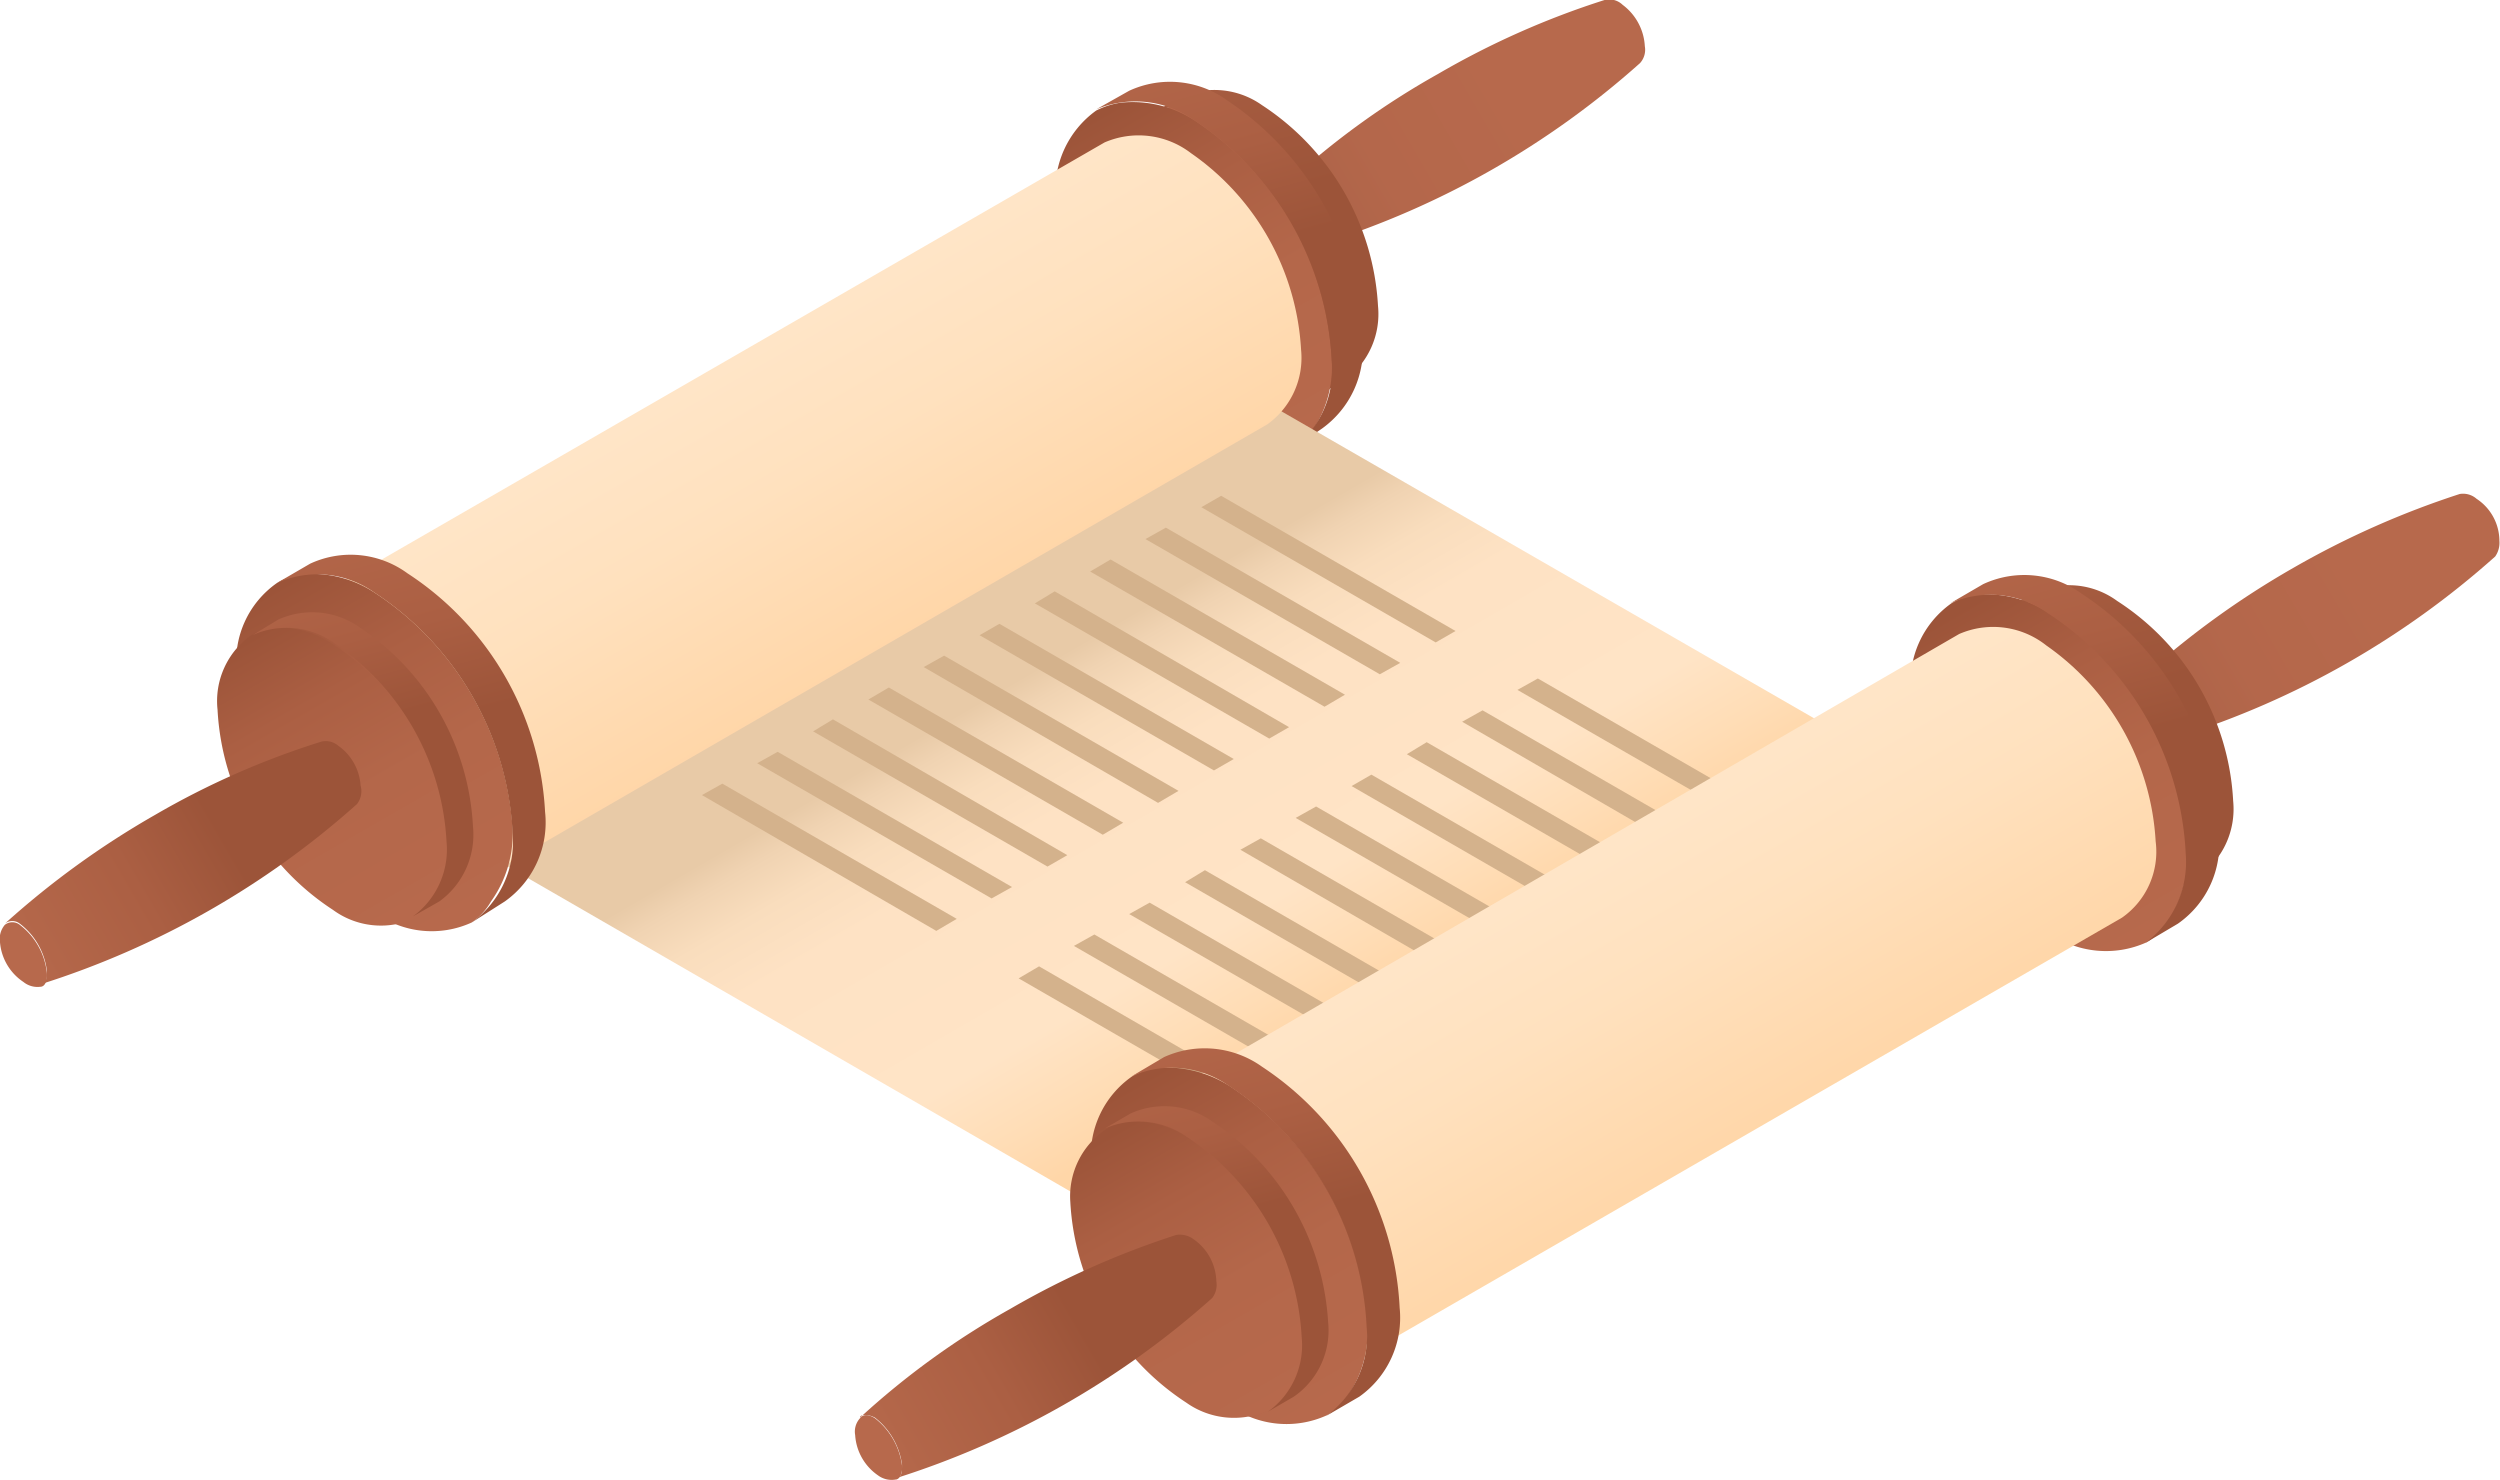 <svg xmlns="http://www.w3.org/2000/svg" xmlns:xlink="http://www.w3.org/1999/xlink" viewBox="0 0 41.6 24.62"><defs><style>.cls-1{fill:url(#linear-gradient);}.cls-2{fill:url(#linear-gradient-2);}.cls-3{fill:url(#linear-gradient-3);}.cls-4{fill:url(#linear-gradient-4);}.cls-5{fill:url(#linear-gradient-5);}.cls-6{fill:url(#linear-gradient-6);}.cls-7{fill:url(#linear-gradient-7);}.cls-8{fill:url(#linear-gradient-8);}.cls-9{fill:#ffe5c7;}.cls-10{fill:url(#linear-gradient-9);}.cls-11{fill:url(#linear-gradient-10);}.cls-12{fill:url(#linear-gradient-11);}.cls-13{fill:url(#linear-gradient-12);}.cls-14{fill:url(#linear-gradient-13);}.cls-15{fill:url(#linear-gradient-14);}.cls-16{fill:#d4b28c;}.cls-17{fill:url(#linear-gradient-15);}.cls-18{fill:url(#linear-gradient-16);}.cls-19{fill:url(#linear-gradient-17);}.cls-20{fill:url(#linear-gradient-18);}.cls-21{fill:url(#linear-gradient-19);}.cls-22{fill:url(#linear-gradient-20);}.cls-23{fill:url(#linear-gradient-21);}.cls-24{fill:url(#linear-gradient-22);}.cls-25{fill:url(#linear-gradient-23);}.cls-26{fill:url(#linear-gradient-24);}.cls-27{fill:url(#linear-gradient-25);}.cls-28{fill:url(#linear-gradient-26);}.cls-29{fill:url(#linear-gradient-27);}</style><linearGradient id="linear-gradient" x1="1015.97" y1="1300.01" x2="1016.75" y2="1300.01" gradientTransform="matrix(0.5, -0.87, -0.87, -0.5, 639.38, 1533.72)" gradientUnits="userSpaceOnUse"><stop offset="0" stop-color="#b7694c"/><stop offset="0.43" stop-color="#b4674a"/><stop offset="0.74" stop-color="#ab5f43"/><stop offset="1" stop-color="#9c5439"/></linearGradient><linearGradient id="linear-gradient-2" x1="1021.87" y1="1296.83" x2="1016.34" y2="1300.02" gradientTransform="matrix(0.5, -0.87, -0.87, -0.5, 639.38, 1533.72)" gradientUnits="userSpaceOnUse"><stop offset="0" stop-color="#b7694c"/><stop offset="0.39" stop-color="#b4674b"/><stop offset="0.69" stop-color="#aa6247"/><stop offset="0.97" stop-color="#995941"/><stop offset="1" stop-color="#975840"/></linearGradient><linearGradient id="linear-gradient-3" x1="1034.18" y1="-1755.62" x2="1039.62" y2="-1755.62" gradientTransform="matrix(0.5, 0.87, 0.87, -0.5, 1022.49, -1771.54)" xlink:href="#linear-gradient"/><linearGradient id="linear-gradient-4" x1="712.76" y1="614.57" x2="716.59" y2="618.4" gradientTransform="matrix(0.5, -0.87, -0.87, -0.5, 197.79, 931.11)" gradientUnits="userSpaceOnUse"><stop offset="0" stop-color="#9c5439"/><stop offset="1" stop-color="#b7694c"/></linearGradient><linearGradient id="linear-gradient-5" x1="1033.66" y1="-1756.43" x2="1040.15" y2="-1756.43" gradientTransform="matrix(0.5, 0.87, 0.87, -0.5, 1022.49, -1771.54)" gradientUnits="userSpaceOnUse"><stop offset="0" stop-color="#9c5439"/><stop offset="0.26" stop-color="#ab5f43"/><stop offset="0.57" stop-color="#b4674a"/><stop offset="1" stop-color="#b7694c"/></linearGradient><linearGradient id="linear-gradient-6" x1="711.81" y1="614.51" x2="716.38" y2="619.08" gradientTransform="matrix(0.5, -0.87, -0.87, -0.5, 197.79, 931.11)" xlink:href="#linear-gradient-5"/><linearGradient id="linear-gradient-7" x1="18.31" y1="10.52" x2="22.08" y2="17.04" gradientUnits="userSpaceOnUse"><stop offset="0" stop-color="#e8caa7"/><stop offset="0.06" stop-color="#f0d3b2"/><stop offset="0.16" stop-color="#f9ddbd"/><stop offset="0.3" stop-color="#fee2c4"/><stop offset="0.7" stop-color="#ffe4c6"/><stop offset="0.87" stop-color="#ffddb6"/><stop offset="1" stop-color="#ffd6a8"/></linearGradient><linearGradient id="linear-gradient-8" x1="1034.19" y1="-1763.38" x2="1039.61" y2="-1763.38" gradientTransform="matrix(0.5, 0.87, 0.87, -0.5, 1022.49, -1771.54)" gradientUnits="userSpaceOnUse"><stop offset="0" stop-color="#ffe5c7"/><stop offset="0.4" stop-color="#ffe1be"/><stop offset="1" stop-color="#ffd6a8"/></linearGradient><linearGradient id="linear-gradient-9" x1="1033.66" y1="-1772.18" x2="1040.15" y2="-1772.18" xlink:href="#linear-gradient-5"/><linearGradient id="linear-gradient-10" x1="698.17" y1="622.38" x2="702.75" y2="626.95" gradientTransform="matrix(0.5, -0.87, -0.87, -0.5, 197.79, 931.11)" xlink:href="#linear-gradient-5"/><linearGradient id="linear-gradient-11" x1="1034.18" y1="-1773.01" x2="1039.62" y2="-1773.01" xlink:href="#linear-gradient-5"/><linearGradient id="linear-gradient-12" x1="697.7" y1="623.26" x2="701.53" y2="627.1" gradientTransform="matrix(0.5, -0.87, -0.87, -0.5, 197.79, 931.11)" xlink:href="#linear-gradient-5"/><linearGradient id="linear-gradient-13" x1="994.62" y1="1312.34" x2="995.4" y2="1312.34" xlink:href="#linear-gradient"/><linearGradient id="linear-gradient-14" x1="1000.52" y1="1309.16" x2="994.99" y2="1312.35" gradientTransform="matrix(0.5, -0.87, -0.87, -0.5, 639.38, 1533.72)" xlink:href="#linear-gradient-5"/><linearGradient id="linear-gradient-15" x1="1015.97" y1="1283.58" x2="1016.75" y2="1283.58" xlink:href="#linear-gradient"/><linearGradient id="linear-gradient-16" x1="1021.87" y1="1280.4" x2="1016.34" y2="1283.59" xlink:href="#linear-gradient-2"/><linearGradient id="linear-gradient-17" x1="1048.41" y1="-1747.41" x2="1053.85" y2="-1747.41" gradientTransform="matrix(0.5, 0.87, 0.87, -0.5, 1022.49, -1771.54)" xlink:href="#linear-gradient"/><linearGradient id="linear-gradient-18" x1="712.76" y1="598.14" x2="716.59" y2="601.97" xlink:href="#linear-gradient-4"/><linearGradient id="linear-gradient-19" x1="1047.89" y1="-1748.22" x2="1054.37" y2="-1748.22" xlink:href="#linear-gradient-5"/><linearGradient id="linear-gradient-20" x1="711.81" y1="598.08" x2="716.38" y2="602.65" gradientTransform="matrix(0.5, -0.87, -0.87, -0.5, 197.79, 931.11)" xlink:href="#linear-gradient-5"/><linearGradient id="linear-gradient-21" x1="1048.42" y1="-1755.16" x2="1053.84" y2="-1755.16" xlink:href="#linear-gradient-8"/><linearGradient id="linear-gradient-22" x1="1047.89" y1="-1763.96" x2="1054.37" y2="-1763.96" xlink:href="#linear-gradient-5"/><linearGradient id="linear-gradient-23" x1="698.17" y1="605.95" x2="702.75" y2="610.53" gradientTransform="matrix(0.5, -0.87, -0.87, -0.5, 197.79, 931.11)" xlink:href="#linear-gradient-5"/><linearGradient id="linear-gradient-24" x1="1048.41" y1="-1764.8" x2="1053.85" y2="-1764.8" xlink:href="#linear-gradient-5"/><linearGradient id="linear-gradient-25" x1="697.7" y1="606.84" x2="701.53" y2="610.67" gradientTransform="matrix(0.5, -0.87, -0.87, -0.5, 197.79, 931.11)" xlink:href="#linear-gradient-5"/><linearGradient id="linear-gradient-26" x1="994.62" y1="1295.91" x2="995.4" y2="1295.91" xlink:href="#linear-gradient"/><linearGradient id="linear-gradient-27" x1="1000.52" y1="1292.73" x2="994.99" y2="1295.92" gradientTransform="matrix(0.5, -0.87, -0.87, -0.5, 639.38, 1533.72)" xlink:href="#linear-gradient-5"/></defs><title>papyrus_01</title><g id="Layer_2" data-name="Layer 2"><g id="Layer_1-2" data-name="Layer 1"><path class="cls-1" d="M21.68,3.06c-.1-.07-.19-.07-.25,0a.33.33,0,0,0-.08.28.92.92,0,0,0,.39.67.36.36,0,0,0,.28.07c.08,0,.12-.1.11-.23A1.16,1.16,0,0,0,21.68,3.06Z"/><path class="cls-2" d="M27,.08A.32.32,0,0,0,26.7,0a13.86,13.86,0,0,0-2.77,1.23,13.3,13.3,0,0,0-2.5,1.81c.06-.06.15-.06.25,0a1.16,1.16,0,0,1,.45.78c0,.13,0,.21-.11.23a14.43,14.43,0,0,0,5.27-3,.33.33,0,0,0,.08-.28A.92.92,0,0,0,27,.08Z"/><path class="cls-3" d="M20.57,2a1.62,1.62,0,0,0-1-.24.76.76,0,0,0-.33.11,1.35,1.35,0,0,0-.56,1.25,4.26,4.26,0,0,0,1.92,3.33,1.34,1.34,0,0,0,1.36.13.93.93,0,0,0,.27-.22,1.61,1.61,0,0,0,.3-1A4.29,4.29,0,0,0,20.57,2Z"/><path class="cls-4" d="M21,1.75a1.37,1.37,0,0,0-1.36-.13l-.44.25A1.39,1.39,0,0,1,20.57,2,4.29,4.29,0,0,1,22.5,5.34a1.37,1.37,0,0,1-.57,1.24l.44-.25a1.36,1.36,0,0,0,.56-1.24A4.27,4.27,0,0,0,21,1.75Z"/><path class="cls-5" d="M19.87,2a1.89,1.89,0,0,0-1.23-.29,1.34,1.34,0,0,0-.4.13,1.63,1.63,0,0,0-.67,1.49,5.06,5.06,0,0,0,2.3,4,1.6,1.6,0,0,0,1.62.16,1.14,1.14,0,0,0,.31-.27A1.88,1.88,0,0,0,22.16,6,5.1,5.1,0,0,0,19.87,2Z"/><path class="cls-6" d="M20.42,1.67a1.62,1.62,0,0,0-1.63-.16l-.55.31A1.68,1.68,0,0,1,19.87,2a5.1,5.1,0,0,1,2.29,4,1.63,1.63,0,0,1-.67,1.48L22,7.13a1.63,1.63,0,0,0,.67-1.49A5.08,5.08,0,0,0,20.42,1.67Z"/><polygon class="cls-7" points="19.48 20.79 7.76 14.02 20.76 6.52 32.49 13.28 19.48 20.79"/><path class="cls-8" d="M8,14.63,21.09,7.06a1.36,1.36,0,0,0,.56-1.24,4.27,4.27,0,0,0-1.83-3.27h0a1.43,1.43,0,0,0-1.44-.18L5.26,9.94a1.44,1.44,0,0,1,1.45.18,4.26,4.26,0,0,1,1.82,3.27A1.34,1.34,0,0,1,8,14.63Z"/><path class="cls-9" d="M8.09,14.76a1.43,1.43,0,0,0,.6-1.32,4.49,4.49,0,0,0-2-3.53,1.4,1.4,0,0,0-1.44-.14,1.43,1.43,0,0,0-.6,1.32C4.61,13.19,6.82,15.5,8.09,14.76Z"/><path class="cls-10" d="M6.23,9.86A1.88,1.88,0,0,0,5,9.56a1.07,1.07,0,0,0-.39.14,1.59,1.59,0,0,0-.67,1.48,5.05,5.05,0,0,0,2.29,4,1.6,1.6,0,0,0,1.62.17A1.06,1.06,0,0,0,8.17,15a1.94,1.94,0,0,0,.36-1.21A5.09,5.09,0,0,0,6.23,9.86Z"/><path class="cls-11" d="M6.78,9.54a1.6,1.6,0,0,0-1.62-.16l-.55.32a1.64,1.64,0,0,1,1.62.16,5.09,5.09,0,0,1,2.3,4,1.66,1.66,0,0,1-.68,1.49L8.4,15a1.61,1.61,0,0,0,.67-1.49A5.05,5.05,0,0,0,6.78,9.54Z"/><path class="cls-12" d="M5.51,10.7a1.57,1.57,0,0,0-1-.25.93.93,0,0,0-.33.12,1.34,1.34,0,0,0-.56,1.24,4.24,4.24,0,0,0,1.92,3.33,1.35,1.35,0,0,0,1.36.14,1,1,0,0,0,.26-.23,1.59,1.59,0,0,0,.3-1A4.26,4.26,0,0,0,5.51,10.7Z"/><path class="cls-13" d="M6,10.45a1.37,1.37,0,0,0-1.37-.14l-.43.26a1.37,1.37,0,0,1,1.36.13A4.26,4.26,0,0,1,7.43,14a1.38,1.38,0,0,1-.56,1.25L7.31,15a1.37,1.37,0,0,0,.56-1.25A4.24,4.24,0,0,0,6,10.45Z"/><path class="cls-14" d="M.33,15.39a.2.2,0,0,0-.25,0,.36.36,0,0,0-.08.29.88.88,0,0,0,.39.66.37.37,0,0,0,.28.08c.08,0,.12-.1.11-.23A1.16,1.16,0,0,0,.33,15.39Z"/><path class="cls-15" d="M5.63,12.41a.32.32,0,0,0-.28-.07,13.5,13.5,0,0,0-2.77,1.22,14.37,14.37,0,0,0-2.5,1.81.2.2,0,0,1,.25,0,1.16,1.16,0,0,1,.45.78c0,.13,0,.2-.11.23a14.43,14.43,0,0,0,5.27-3A.35.35,0,0,0,6,13.07.88.88,0,0,0,5.63,12.41Z"/><polygon class="cls-16" points="20.32 8.25 24.22 10.5 23.89 10.69 19.99 8.44 20.32 8.25"/><polygon class="cls-16" points="29.49 13.54 29.15 13.73 25.25 11.48 25.59 11.29 29.49 13.54"/><polygon class="cls-16" points="19.4 8.78 23.3 11.03 22.96 11.22 19.06 8.97 19.4 8.78"/><polygon class="cls-16" points="28.57 14.07 28.23 14.27 24.33 12.01 24.67 11.82 28.57 14.07"/><polygon class="cls-16" points="18.48 9.31 22.38 11.56 22.04 11.76 18.14 9.51 18.48 9.31"/><polygon class="cls-16" points="27.64 14.6 27.31 14.8 23.41 12.55 23.74 12.35 27.64 14.6"/><polygon class="cls-16" points="17.55 9.84 21.45 12.1 21.12 12.29 17.22 10.04 17.55 9.84"/><polygon class="cls-16" points="26.72 15.14 26.39 15.33 22.49 13.08 22.82 12.89 26.72 15.14"/><polygon class="cls-16" points="16.63 10.38 20.53 12.63 20.2 12.82 16.3 10.57 16.63 10.38"/><polygon class="cls-16" points="25.8 15.67 25.46 15.86 21.56 13.61 21.9 13.42 25.8 15.67"/><polygon class="cls-16" points="15.71 10.91 19.61 13.16 19.27 13.36 15.37 11.1 15.71 10.91"/><polygon class="cls-16" points="24.88 16.2 24.54 16.4 20.64 14.14 20.98 13.95 24.88 16.2"/><polygon class="cls-16" points="14.79 11.44 18.69 13.69 18.35 13.89 14.45 11.64 14.79 11.44"/><polygon class="cls-16" points="23.95 16.73 23.62 16.93 19.72 14.68 20.05 14.48 23.95 16.73"/><polygon class="cls-16" points="13.86 11.97 17.76 14.23 17.43 14.42 13.53 12.17 13.86 11.97"/><polygon class="cls-16" points="23.03 17.27 22.69 17.46 18.79 15.21 19.13 15.02 23.03 17.27"/><polygon class="cls-16" points="12.94 12.51 16.84 14.76 16.5 14.95 12.6 12.7 12.94 12.51"/><polygon class="cls-16" points="22.11 17.8 21.77 17.99 17.87 15.74 18.21 15.55 22.11 17.8"/><polygon class="cls-16" points="12.02 13.04 15.92 15.29 15.58 15.49 11.68 13.23 12.02 13.04"/><polygon class="cls-16" points="21.18 18.33 20.85 18.53 16.95 16.28 17.29 16.08 21.18 18.33"/><path class="cls-17" d="M35.91,11.28c-.11-.07-.2-.07-.25,0a.34.34,0,0,0-.08.28.86.86,0,0,0,.38.67.34.34,0,0,0,.29.07c.07,0,.12-.1.11-.23A1.16,1.16,0,0,0,35.91,11.28Z"/><path class="cls-18" d="M41.21,8.3a.34.34,0,0,0-.28-.08,14.57,14.57,0,0,0-2.77,1.23,14.37,14.37,0,0,0-2.5,1.81c.05,0,.14,0,.25,0a1.16,1.16,0,0,1,.45.77c0,.13,0,.21-.11.23a14.41,14.41,0,0,0,5.27-3A.4.4,0,0,0,41.59,9,.84.84,0,0,0,41.21,8.3Z"/><path class="cls-19" d="M34.8,10.22a1.58,1.58,0,0,0-1-.25,1.17,1.17,0,0,0-.33.11,1.36,1.36,0,0,0-.57,1.25,4.22,4.22,0,0,0,1.93,3.33,1.35,1.35,0,0,0,1.36.14,1,1,0,0,0,.26-.23,1.61,1.61,0,0,0,.3-1A4.24,4.24,0,0,0,34.8,10.22Z"/><path class="cls-20" d="M35.23,10a1.35,1.35,0,0,0-1.36-.14l-.43.25a1.37,1.37,0,0,1,1.36.14,4.24,4.24,0,0,1,1.92,3.33,1.38,1.38,0,0,1-.56,1.25l.43-.25a1.37,1.37,0,0,0,.57-1.25A4.22,4.22,0,0,0,35.23,10Z"/><path class="cls-21" d="M34.09,10.2a1.88,1.88,0,0,0-1.23-.3,1.07,1.07,0,0,0-.39.14,1.61,1.61,0,0,0-.67,1.48,5.1,5.1,0,0,0,2.29,4,1.64,1.64,0,0,0,1.63.16,1.16,1.16,0,0,0,.31-.28,1.86,1.86,0,0,0,.36-1.21A5.06,5.06,0,0,0,34.09,10.2Z"/><path class="cls-22" d="M34.64,9.88A1.62,1.62,0,0,0,33,9.72l-.55.32a1.64,1.64,0,0,1,1.62.16,5.06,5.06,0,0,1,2.3,4,1.68,1.68,0,0,1-.67,1.49l.54-.32a1.61,1.61,0,0,0,.68-1.49A5.06,5.06,0,0,0,34.64,9.88Z"/><path class="cls-23" d="M22.2,22.84l13.11-7.57A1.34,1.34,0,0,0,35.87,14a4.27,4.27,0,0,0-1.82-3.26h0a1.42,1.42,0,0,0-1.45-.19L19.49,18.15a1.4,1.4,0,0,1,1.44.19,4.25,4.25,0,0,1,1.83,3.26A1.34,1.34,0,0,1,22.2,22.84Z"/><path class="cls-9" d="M22.32,23a1.44,1.44,0,0,0,.6-1.32,4.52,4.52,0,0,0-2-3.54A1.47,1.47,0,0,0,19.43,18a1.42,1.42,0,0,0-.59,1.32C18.84,21.4,21,23.71,22.32,23Z"/><path class="cls-24" d="M20.46,18.07a2,2,0,0,0-1.23-.3,1.21,1.21,0,0,0-.39.14,1.6,1.6,0,0,0-.68,1.48,5.07,5.07,0,0,0,2.3,4,1.62,1.62,0,0,0,1.62.16,1.14,1.14,0,0,0,.31-.27A1.89,1.89,0,0,0,22.75,22,5.08,5.08,0,0,0,20.46,18.07Z"/><path class="cls-25" d="M21,17.75a1.64,1.64,0,0,0-1.63-.16l-.54.32a1.64,1.64,0,0,1,1.62.16,5.08,5.08,0,0,1,2.29,4,1.64,1.64,0,0,1-.67,1.49l.55-.32a1.61,1.61,0,0,0,.67-1.48A5.1,5.1,0,0,0,21,17.75Z"/><path class="cls-26" d="M19.74,18.91a1.58,1.58,0,0,0-1-.24.76.76,0,0,0-.32.11A1.34,1.34,0,0,0,17.81,20a4.26,4.26,0,0,0,1.93,3.34,1.37,1.37,0,0,0,1.36.13.94.94,0,0,0,.26-.23,1.58,1.58,0,0,0,.3-1A4.27,4.27,0,0,0,19.74,18.91Z"/><path class="cls-27" d="M20.17,18.66a1.37,1.37,0,0,0-1.36-.13l-.43.25a1.4,1.4,0,0,1,1.36.13,4.27,4.27,0,0,1,1.92,3.34,1.36,1.36,0,0,1-.56,1.24l.43-.25A1.34,1.34,0,0,0,22.1,22,4.31,4.31,0,0,0,20.17,18.66Z"/><path class="cls-28" d="M14.56,23.6c-.11-.07-.2-.07-.25,0a.33.33,0,0,0-.08.28.88.88,0,0,0,.38.67.38.38,0,0,0,.29.07c.07,0,.12-.1.11-.23A1.2,1.2,0,0,0,14.56,23.6Z"/><path class="cls-29" d="M19.86,20.62a.38.38,0,0,0-.29-.07,14.19,14.19,0,0,0-2.76,1.23,13.3,13.3,0,0,0-2.5,1.81c0-.06.14-.06.25,0a1.2,1.2,0,0,1,.45.78c0,.13,0,.21-.11.23a14.43,14.43,0,0,0,5.27-3,.36.36,0,0,0,.07-.28A.88.88,0,0,0,19.86,20.62Z"/></g></g></svg>